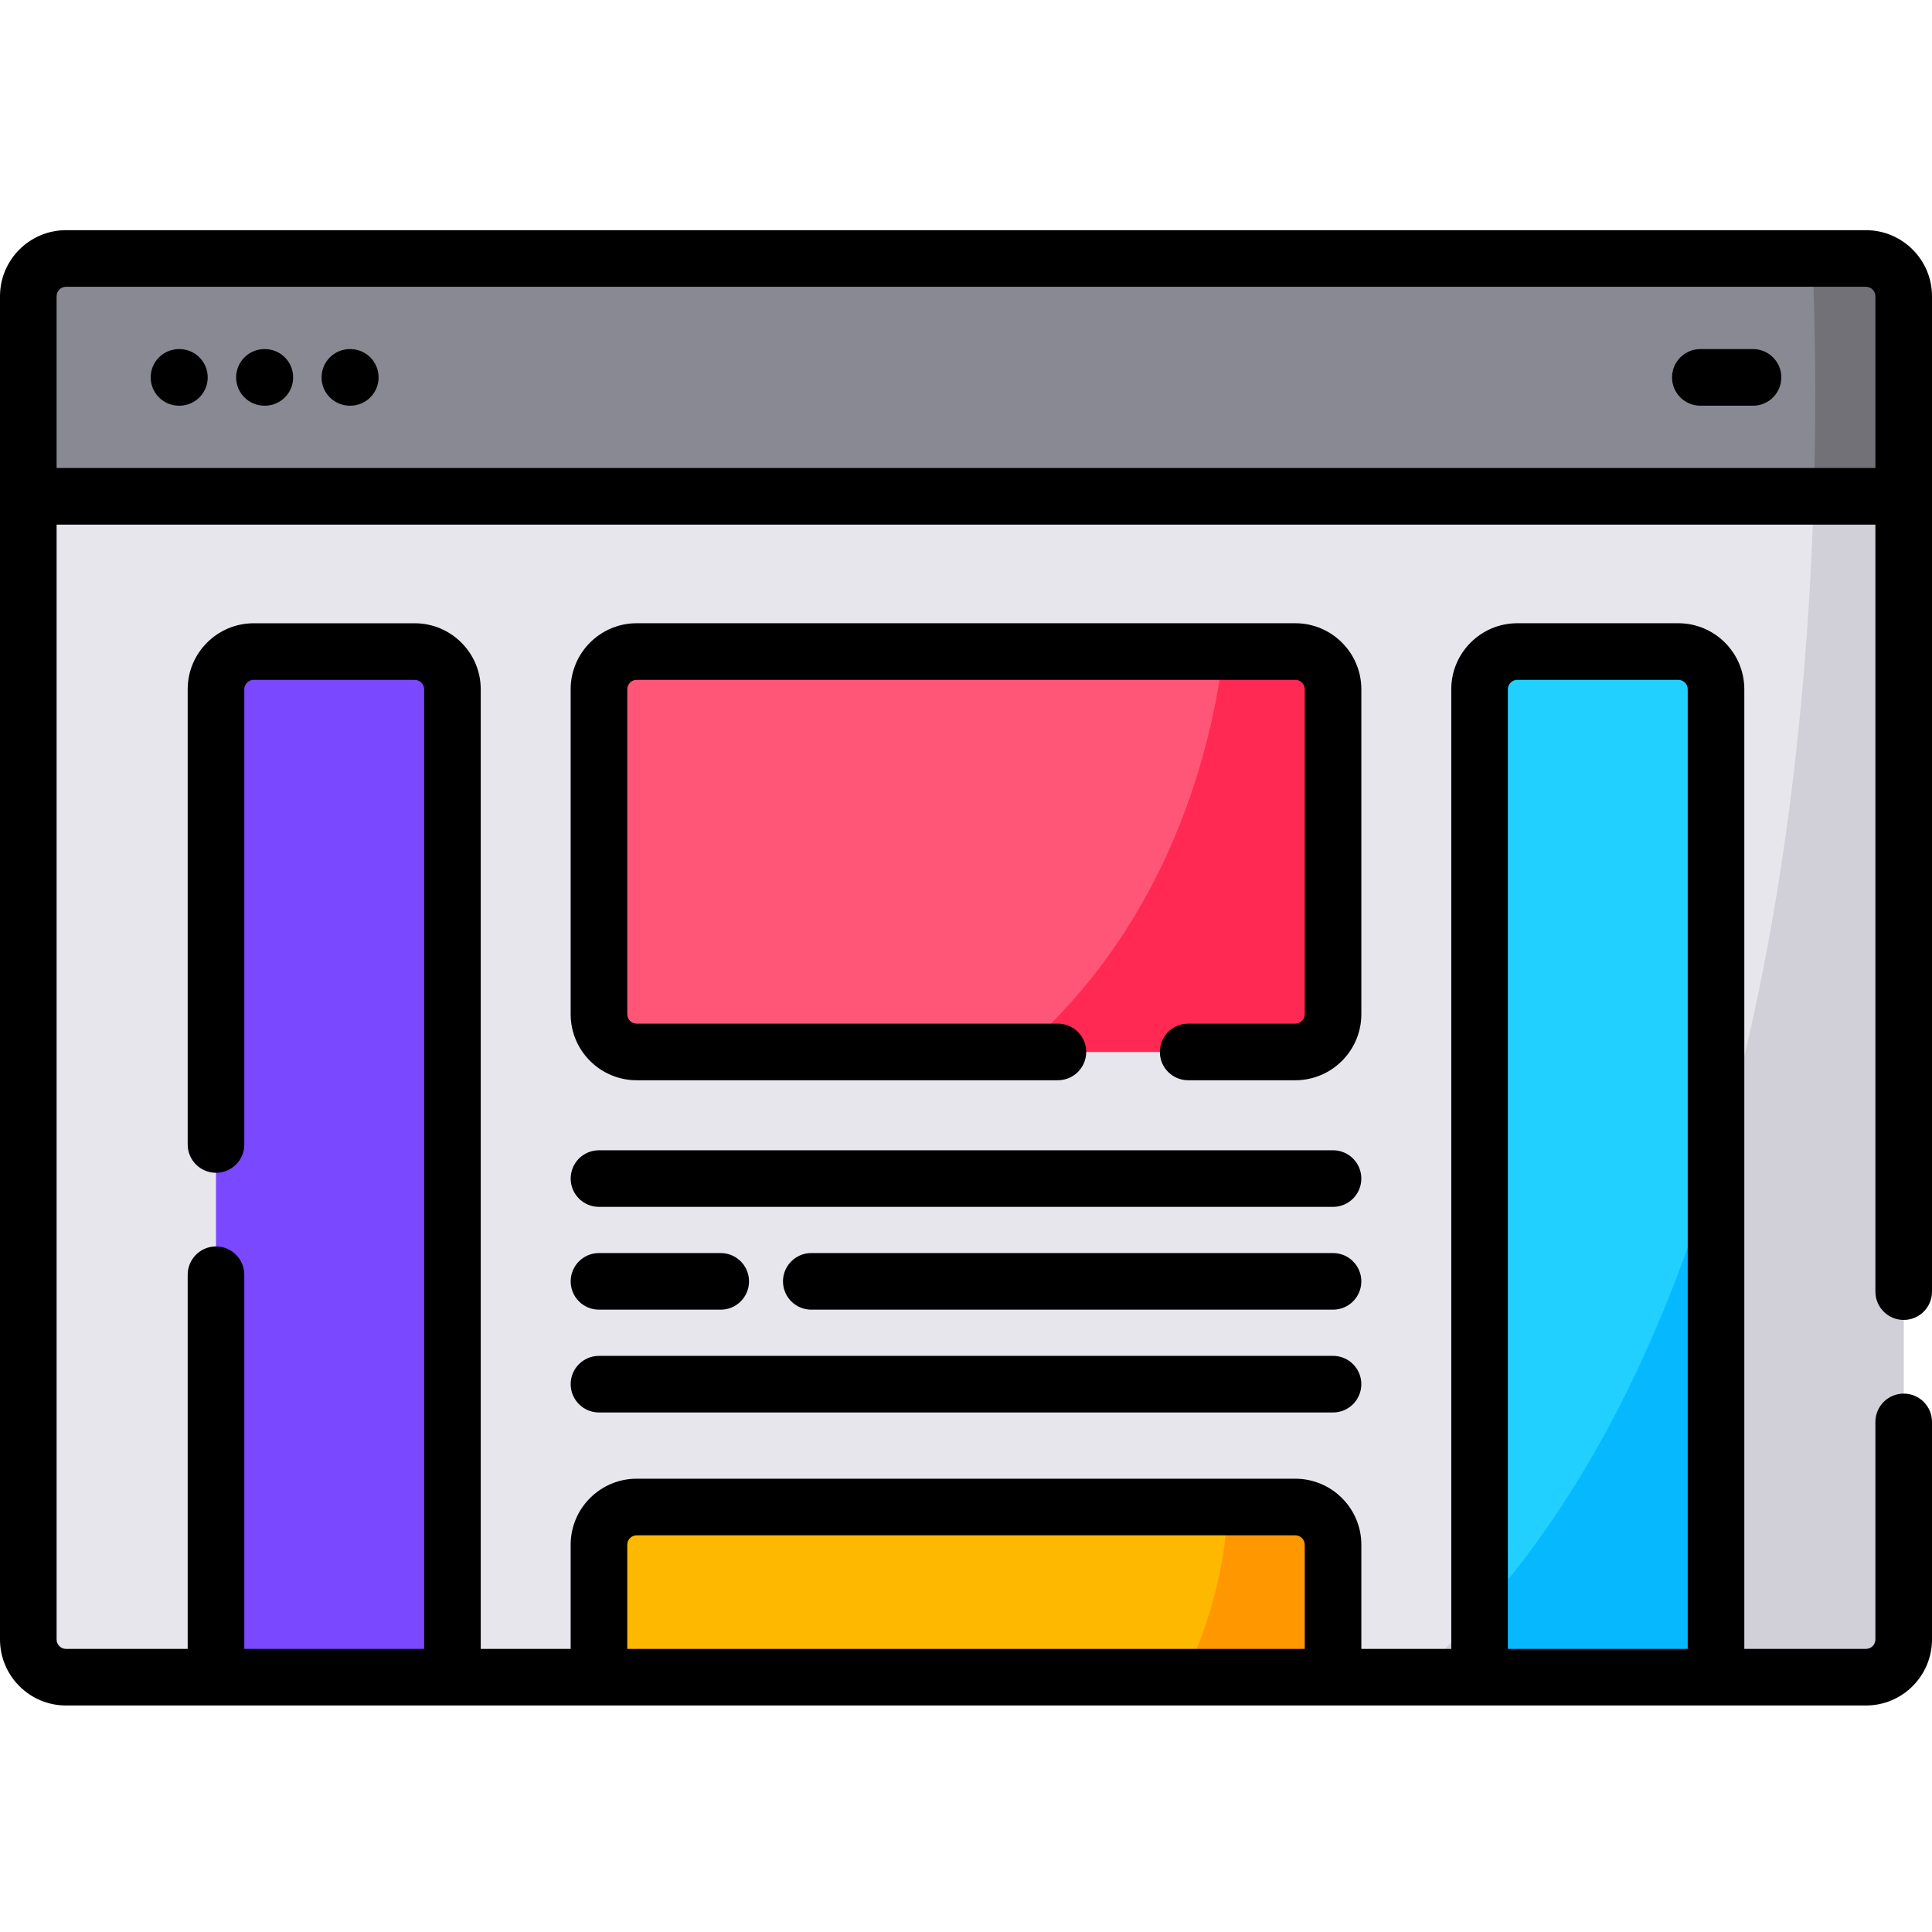<svg height="512pt" viewBox="0 -61 512 512" width="512pt" xmlns="http://www.w3.org/2000/svg"><path d="m504.5 17.496v355.98c0 5.52-4.48 10-10 10h-477c-5.52 0-10-4.48-10-10v-355.98c0-5.52 4.48-10 10-10h477c5.52 0 10 4.48 10 10zm0 0" fill="#e8e6ed"/><path d="m353.27 348.375v35.102h-194.539v-35.102c0-5.523 4.477-10 10-10h174.539c5.523 0 10 4.477 10 10zm0 0" fill="#ffb800"/><path d="m353.27 348.375v35.102h-39.461c8.91-18.32 11.191-35.051 11.641-45.102h17.82c5.523 0 10 4.477 10 10zm0 0" fill="#ff9700"/><path d="m504.5 17.496v355.98c0 5.52-4.48 10-10 10h-119.781c110.641-95.77 108.18-318.449 105.57-375.98h14.211c5.52 0 10 4.48 10 10zm0 0" fill="#d1d0d8"/><path d="m504.5 17.496v53.031h-497v-53.031c0-5.52 4.48-10 10-10h477c5.52 0 10 4.48 10 10zm0 0" fill="#898993"/><path d="m504.5 17.496v53.031h-23.828c.816-27.461.227-49.691-.383-63.031h14.211c5.52 0 10 4.48 10 10zm0 0" fill="#717177"/><path d="m119.902 383.477h-62.664v-261.805c0-5.523 4.48-10 10-10h42.664c5.523 0 10 4.477 10 10zm0 0" fill="#7a48ff"/><path d="m454.762 383.477h-62.664v-261.805c0-5.523 4.477-10 10-10h42.664c5.52 0 10 4.477 10 10zm0 0" fill="#22d0ff"/><path d="m454.762 246.824v136.652h-62.66v-17.062c29.43-32.566 49.309-75.039 62.66-119.59zm0 0" fill="#06b9ff"/><path d="m353.27 121.664v86.113c0 5.523-4.477 10-10 10h-174.539c-5.523 0-10-4.477-10-10v-86.113c0-5.52 4.477-10 10-10h174.539c5.523 0 10 4.48 10 10zm0 0" fill="#ff5677"/><path d="m353.27 121.664v86.113c0 5.523-4.477 10-10 10h-72.809c40.117-34.691 50.91-81.973 53.801-106.113h19.008c5.523 0 10 4.48 10 10zm0 0" fill="#ff2953"/><path d="m504.5 288.797c4.141 0 7.5-3.355 7.5-7.5v-263.797c0-9.648-7.852-17.5-17.5-17.5h-477c-9.648 0-17.5 7.852-17.5 17.5v355.973c0 9.648 7.852 17.5 17.5 17.5h477c9.648 0 17.5-7.852 17.5-17.5v-57.652c0-4.145-3.359-7.5-7.5-7.5s-7.5 3.355-7.5 7.5v57.652c0 1.379-1.121 2.5-2.5 2.5h-32.238v-254.309c0-9.648-7.852-17.5-17.5-17.5h-42.66c-9.652 0-17.5 7.852-17.5 17.5v254.309h-23.832v-27.598c0-9.648-7.852-17.5-17.5-17.5h-174.539c-9.648 0-17.5 7.852-17.5 17.5v27.598h-23.828v-254.301c0-9.652-7.852-17.5-17.5-17.5h-42.664c-9.648 0-17.5 7.848-17.5 17.5v120.629c0 4.141 3.359 7.5 7.5 7.5 4.145 0 7.5-3.359 7.5-7.5v-120.629c0-1.383 1.125-2.5 2.5-2.5h42.664c1.379 0 2.5 1.117 2.5 2.5v254.301h-47.664v-99.152c0-4.141-3.355-7.5-7.5-7.5-4.141 0-7.5 3.359-7.5 7.5v99.152h-32.238c-1.379 0-2.5-1.121-2.5-2.5v-295.445h482v203.27c0 4.141 3.359 7.5 7.5 7.5zm-104.898-167.133c0-1.379 1.121-2.5 2.5-2.5h42.66c1.375 0 2.5 1.121 2.5 2.5v254.309h-47.66zm-233.371 226.711c0-1.379 1.121-2.5 2.5-2.5h174.539c1.379 0 2.5 1.121 2.5 2.5v27.598h-179.539zm-151.23-285.348v-45.527c0-1.379 1.121-2.5 2.5-2.5h477c1.379 0 2.5 1.121 2.5 2.5v45.527zm0 0"/><path d="m47.609 31.512h-.113c-.02 0-.043 0-.062 0-4.113 0-7.465 3.316-7.5 7.438-.035 4.141 3.293 7.527 7.434 7.562h.113.066c4.113 0 7.465-3.312 7.5-7.434.035-4.141-3.293-7.527-7.438-7.566zm0 0"/><path d="m70.254 31.512h-.113c-.023 0-.043 0-.066 0-4.109 0-7.461 3.316-7.496 7.438-.039 4.141 3.289 7.527 7.434 7.562h.113.066c4.109 0 7.461-3.312 7.496-7.434.039-4.141-3.293-7.527-7.434-7.566zm0 0"/><path d="m92.898 31.512h-.113c-.023 0-.047 0-.066 0-4.113 0-7.461 3.316-7.5 7.438-.035 4.141 3.293 7.527 7.438 7.562h.113.066c4.109 0 7.461-3.312 7.496-7.434.035-4.141-3.293-7.527-7.434-7.566zm0 0"/><path d="m464.566 31.512h-13.957c-4.141 0-7.5 3.355-7.5 7.5s3.359 7.5 7.5 7.5h13.957c4.145 0 7.5-3.355 7.5-7.5s-3.355-7.5-7.5-7.5zm0 0"/><path d="m353.266 243.832h-194.531c-4.145 0-7.5 3.355-7.5 7.5 0 4.141 3.355 7.5 7.5 7.5h194.531c4.145 0 7.5-3.359 7.5-7.5 0-4.145-3.355-7.5-7.5-7.5zm0 0"/><path d="m353.266 271.074h-138.266c-4.141 0-7.5 3.359-7.5 7.5 0 4.145 3.359 7.5 7.5 7.5h138.266c4.145 0 7.5-3.355 7.5-7.5 0-4.141-3.355-7.5-7.5-7.5zm0 0"/><path d="m158.734 286.074h32.266c4.141 0 7.5-3.355 7.5-7.5 0-4.141-3.359-7.5-7.5-7.5h-32.266c-4.145 0-7.5 3.359-7.5 7.5 0 4.145 3.355 7.5 7.5 7.5zm0 0"/><path d="m158.734 313.32h194.531c4.145 0 7.5-3.359 7.5-7.5 0-4.145-3.355-7.5-7.5-7.5h-194.531c-4.145 0-7.5 3.355-7.5 7.5 0 4.141 3.355 7.5 7.5 7.5zm0 0"/><path d="m360.77 121.664c0-9.648-7.852-17.5-17.5-17.5h-174.539c-9.648 0-17.5 7.852-17.5 17.5v86.113c0 9.648 7.852 17.5 17.5 17.5h111.625c4.141 0 7.5-3.359 7.5-7.5 0-4.145-3.359-7.5-7.5-7.5h-111.625c-1.379 0-2.5-1.121-2.5-2.5v-86.113c0-1.379 1.121-2.5 2.5-2.5h174.539c1.379 0 2.5 1.121 2.5 2.5v86.113c0 1.379-1.121 2.5-2.5 2.5h-28.395c-4.141 0-7.5 3.355-7.5 7.5 0 4.141 3.359 7.5 7.5 7.5h28.395c9.648 0 17.5-7.852 17.5-17.5zm0 0"/></svg>